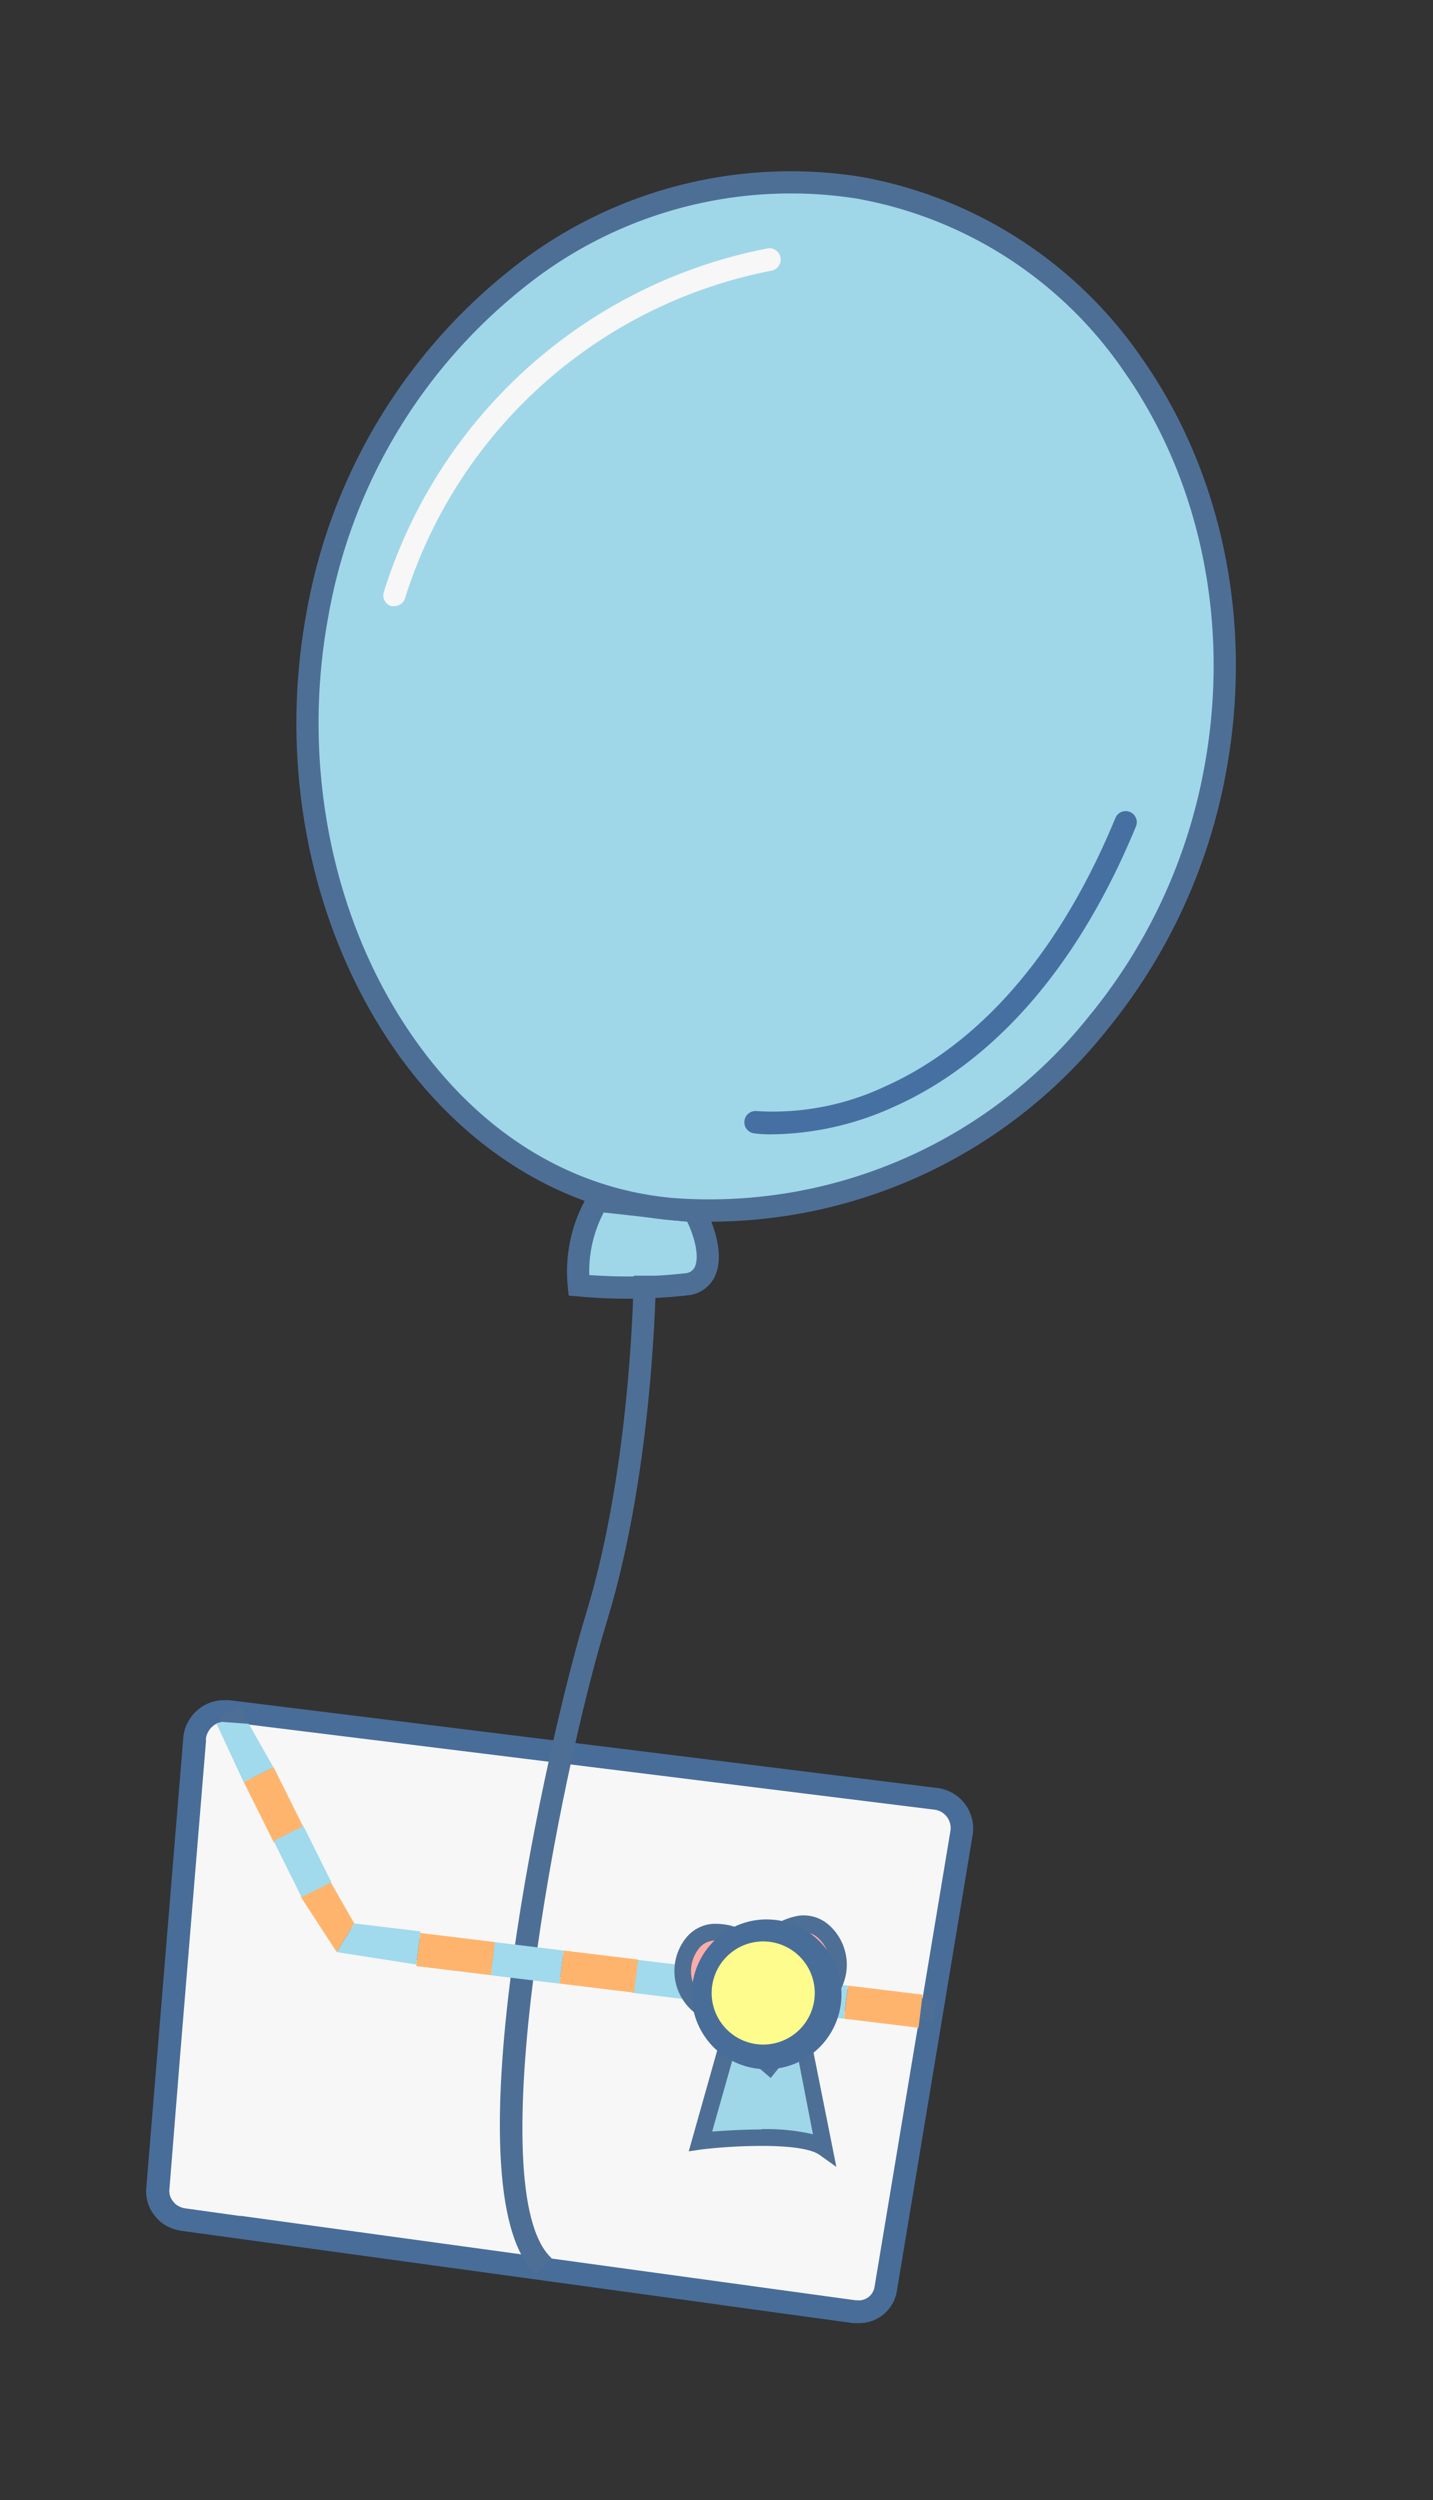<svg id="Layer_1" data-name="Layer 1" xmlns="http://www.w3.org/2000/svg" xmlns:xlink="http://www.w3.org/1999/xlink" viewBox="0 0 129 225">
	<rect x="0" y="0" width="129" height="225" fill="#333333" stroke="none"/>
	<defs>
		<style>
			.cls-1{opacity:0.05;isolation:isolate;}.cls-2{fill:#f7f7f7;}.cls-3{fill:#496d99;}.cls-4{fill:#4e6f95;}.cls-5{fill:#9fd7e8;}.cls-6{fill:#4770a2;}.cls-7{fill:#ffb46d;}.cls-8{fill:#a0daec;}.cls-9{fill:#fbacaa;}.cls-10{fill:#fdfc8c;}
		</style>
	</defs>
	<g id="Layer_2" data-name="Layer 2">
		<g id="Layer_4" data-name="Layer 4">
			<g id="Group_360" data-name="Group 360">
				<g id="envelope">
					<g id="Path_219-2" data-name="Path 219-2">
						<path class="cls-2" d="M77,208l-4.13-.57-1.51-.21-5.53-.75h0l-1.49-.21-5.16-.7-1.51-.21-5.16-.71-1.51-.2-4.42-.61h0l-1.49-.2h0L40.25,203l-1.49-.2h0L34,202.17,32.52,202h0l-4.77-.65-1.48-.2-4.76-.66h0L20,200.27l-3.57-.51a2.76,2.76,0,0,1-.93-.31,2.26,2.26,0,0,1-.78-.66,2.45,2.45,0,0,1-.57-1.82l.13-1.44.08-1.16.31-3.73.1-1.17.31-3.73.1-1.15h0l.3-3.72.1-1.19.3-3.71.1-1.17.31-3.73.1-1.16h0l.29-3.72.1-1.17.32-3.83.1-1.19.28-3.31v-.34a2.58,2.58,0,0,1,.34-1A2.7,2.7,0,0,1,20.1,154h.42l1.15.15,4.33.53,1.51.19,5,.62,1.51.18,4.83.6,1.51.19,4.86.6,1.51.19,4.85.6h0l1,.13.48.06h0l4.81.59h0l1.52.19,24.8,3.08a2.69,2.69,0,0,1,2.35,3h0L79.75,206A2.43,2.43,0,0,1,77,208Z" />
					</g>
					<path class="cls-3" d="M77.34,209.06h-.53l-11-1.51h0l-1.62-.23L16.3,200.75a4.13,4.13,0,0,1-1.27-.42,3.26,3.26,0,0,1-1.09-.93,3.43,3.43,0,0,1-.77-2.52l3.34-40.61a3.38,3.38,0,0,1,.49-1.44A3.68,3.68,0,0,1,20.07,153h.57l38.93,4.82,24.79,3.08A3.68,3.68,0,0,1,87.58,165h0l-6.84,41.15A3.43,3.43,0,0,1,77.34,209.06ZM77,207h.11a1.44,1.44,0,0,0,1.62-1.22l6.84-41.08a1.7,1.7,0,0,0-.35-1.23,1.67,1.67,0,0,0-1.12-.62L53.1,159h0l-1.67-.21-31-3.84h-.22a1.67,1.67,0,0,0-1.44.85,1.6,1.6,0,0,0-.23.63v.29l-2.29,27.82h0l-1,12.48a1.45,1.45,0,0,0,.34,1.09,1.33,1.33,0,0,0,.47.41,1.69,1.69,0,0,0,.62.21l4.88.68h.16Z" />
					<polygon class="cls-4" points="84.04 181.95 30.39 175.52 19.8 154.44 21.59 153.54 31.69 173.67 84.28 179.97 84.04 181.95" />
				</g>
				<g id="balloon">
					<path id="Path_220-2" data-name="Path 220-2" class="cls-5" d="M53.8,108a12.43,12.43,0,0,0-1.7,7.63,48,48,0,0,0,9.81-.11c2.56-.46,2-3.82.62-6.55Z" />
					<path class="cls-4" d="M56.46,116.87c-1.49,0-3-.07-4.45-.21l-.82-.07-.08-.82a13.51,13.51,0,0,1,1.83-8.24l.33-.55,9.9,1.1.24.47c.49.94,2,4.17.92,6.36a3,3,0,0,1-2.25,1.64A50.28,50.28,0,0,1,56.46,116.87Zm-3.41-2.13a46.41,46.41,0,0,0,8.74-.17,1,1,0,0,0,.75-.54c.39-.8.12-2.4-.67-4.08l-7.52-.84A11.35,11.35,0,0,0,53.05,114.74Z" />
					<path id="Path_221-2" data-name="Path 221-2" class="cls-5" d="M109.41,69.18A50.13,50.13,0,0,1,98.83,92.12,44.75,44.75,0,0,1,60.5,108.81c-22.58-2-36.54-28.45-31.94-53.49a49.66,49.66,0,0,1,17.73-30,39.34,39.34,0,0,1,31.05-8.4C99.64,20.72,114,44.14,109.41,69.18Z" />
					<path class="cls-4" d="M63.89,109.94a31.05,31.05,0,0,1-3.47-.13C51.22,109,42.76,104,36.59,95.9c-8.32-11-11.69-26.2-9-40.76A50.62,50.62,0,0,1,45.66,24.51a40.33,40.33,0,0,1,31.83-8.6,39,39,0,0,1,25.4,16.47c7.19,10.3,9.93,23.78,7.5,37A51.19,51.19,0,0,1,99.6,92.75,45.7,45.7,0,0,1,63.89,109.94Zm7.3-92.53a38.34,38.34,0,0,0-24.27,8.66A48.52,48.52,0,0,0,29.55,55.5c-2.58,14,.65,28.67,8.63,39.19,5.91,7.79,13.66,12.33,22.41,13.12A43.67,43.67,0,0,0,98,91.49,49.08,49.08,0,0,0,108.42,69h0c2.33-12.68-.28-25.61-7.17-35.48A37,37,0,0,0,77.17,17.88,37.47,37.47,0,0,0,71.19,17.41Z" />
					<path class="cls-4" d="M48.25,204.68c-8.13-7.53,1.14-48.49,4.49-59.41,4.17-13.6,4.3-30.31,4.31-30.47h2c0,.17-.14,17.16-4.4,31.05-4.43,14.45-11.49,51.38-5,57.36Z" />
					<path class="cls-6" d="M69.56,102.08a11.83,11.83,0,0,1-1.68-.09,1,1,0,1,1,.27-2,23.73,23.73,0,0,0,11.61-2.26c6-2.69,14.43-9.06,20.65-24.12a1,1,0,0,1,1.85.76c-6.5,15.75-15.44,22.42-21.81,25.24A27.14,27.14,0,0,1,69.56,102.08Z" />
					<path class="cls-2" d="M35.51,54.54a.76.76,0,0,1-.3,0,1,1,0,0,1-.66-1.25A45.17,45.17,0,0,1,69.07,22.36a1,1,0,1,1,.38,2,43.19,43.19,0,0,0-33,29.52A1,1,0,0,1,35.51,54.54Z" />
				</g>
				<g id="accessories">
					<g id="Group_511" data-name="Group 511">
						<rect id="Rectangle_387" data-name="Rectangle 387" class="cls-7" x="65.11" y="175.63" width="3" height="6.76" transform="translate(-119.14 223.49) rotate(-83.06)" />
						<rect id="Rectangle_390" data-name="Rectangle 390" class="cls-7" x="78.01" y="177.2" width="3" height="6.76" transform="translate(-109.35 237.69) rotate(-83.06)" />
						<rect id="Rectangle_388" data-name="Rectangle 388" class="cls-8" x="58.65" y="175.09" width="3" height="6.24" transform="translate(-124.02 216.39) rotate(-83.06)" />
						<rect id="Rectangle_387-2" data-name="Rectangle 387-2" class="cls-7" x="52.4" y="174.04" width="3" height="6.76" transform="translate(-128.73 209.49) rotate(-83.06)" />
						<rect id="Rectangle_388-2" data-name="Rectangle 388-2" class="cls-8" x="45.95" y="173.52" width="3" height="6.24" transform="translate(-133.63 202.4) rotate(-83.06)" />
						<rect id="Rectangle_387-3" data-name="Rectangle 387-3" class="cls-7" x="39.51" y="172.47" width="3" height="6.76" transform="translate(-138.51 195.31) rotate(-83.06)" />
						<polygon id="Rectangle_388-3" data-name="Rectangle 388-3" class="cls-8" points="31.89 173.09 37.85 173.81 37.48 176.79 30.31 175.67 31.89 173.09" />
						<rect id="Rectangle_387-4" data-name="Rectangle 387-4" class="cls-7" x="23.14" y="159.37" width="3" height="6.12" transform="translate(-69.79 27.99) rotate(-26.46)" />
						<polygon id="Rectangle_388-4" data-name="Rectangle 388-4" class="cls-8" points="22.39 155.13 24.61 159.03 21.93 160.37 19.48 155.09 20.07 154.96 22.39 155.13" />
						<polygon id="Rectangle_387-5" data-name="Rectangle 387-5" class="cls-7" points="29.76 169.36 31.89 173.09 30.31 175.67 27.07 170.69 29.76 169.36" />
						<rect id="Rectangle_388-5" data-name="Rectangle 388-5" class="cls-8" x="25.73" y="164.7" width="3" height="5.65" transform="translate(-71.79 29.68) rotate(-26.46)" />
						<rect id="Rectangle_389" data-name="Rectangle 389" class="cls-8" x="71.55" y="176.68" width="3" height="6.24" transform="translate(-114.26 230.59) rotate(-83.06)" />
					</g>
					<path id="Path_840" data-name="Path 840" class="cls-5" d="M66.21,181.55l-3.16,11.17s8.8-1.06,11.14.61L71.74,181Z" />
					<path class="cls-4" d="M75.29,195l-1.53-1.09c-1.54-1.09-7.33-.87-10.62-.48L62,193.6l3.6-12.75,6.72-.71Zm-6.74-3.4a19,19,0,0,1,4.63.46l-2-10.31-4.35.46-2.72,9.61c1-.07,2.71-.19,4.44-.19Z" />
					<path id="Path_841" data-name="Path 841" class="cls-9" d="M68.74,175.11l-.41.51-.5-.43c-1.64-1.39-4.14-2-5.49-.36h0a4,4,0,0,0,.52,5.57l.49.42,5.93,5.06,5.31-6.59a4,4,0,0,0-.52-5.57h0C72.43,172.33,70.09,173.43,68.74,175.11Z" />
					<path class="cls-4" d="M69.38,187l-7-6a4.77,4.77,0,0,1-.62-6.61,3.4,3.4,0,0,1,2.38-1.26,5.78,5.78,0,0,1,4.1,1.45,5.9,5.9,0,0,1,3.76-2.2,3.45,3.45,0,0,1,2.56.8,4.77,4.77,0,0,1,.62,6.61Zm-4.87-12.37h-.24a1.89,1.89,0,0,0-1.35.71,3.28,3.28,0,0,0,.43,4.53l5.83,5,4.82-6a3.27,3.27,0,0,0-.42-4.53,1.91,1.91,0,0,0-1.45-.44,4.5,4.5,0,0,0-2.81,1.73l-.9,1.12-1.08-.94a4.59,4.59,0,0,0-2.83-1.23Z" />
					<path id="Path_1594" data-name="Path 1594" class="cls-10" d="M68.28,173.77a5.74,5.74,0,1,1-5,6.4A5.73,5.73,0,0,1,68.28,173.77Z" />
					<path class="cls-3" d="M69,186.21a6.74,6.74,0,1,1,.83-.05A7.7,7.7,0,0,1,69,186.21Zm0-11.49a2.91,2.91,0,0,0-.59,0,4.64,4.64,0,1,0,.59,0Z" />
				</g>
			</g>
		</g>
	</g>
</svg>
